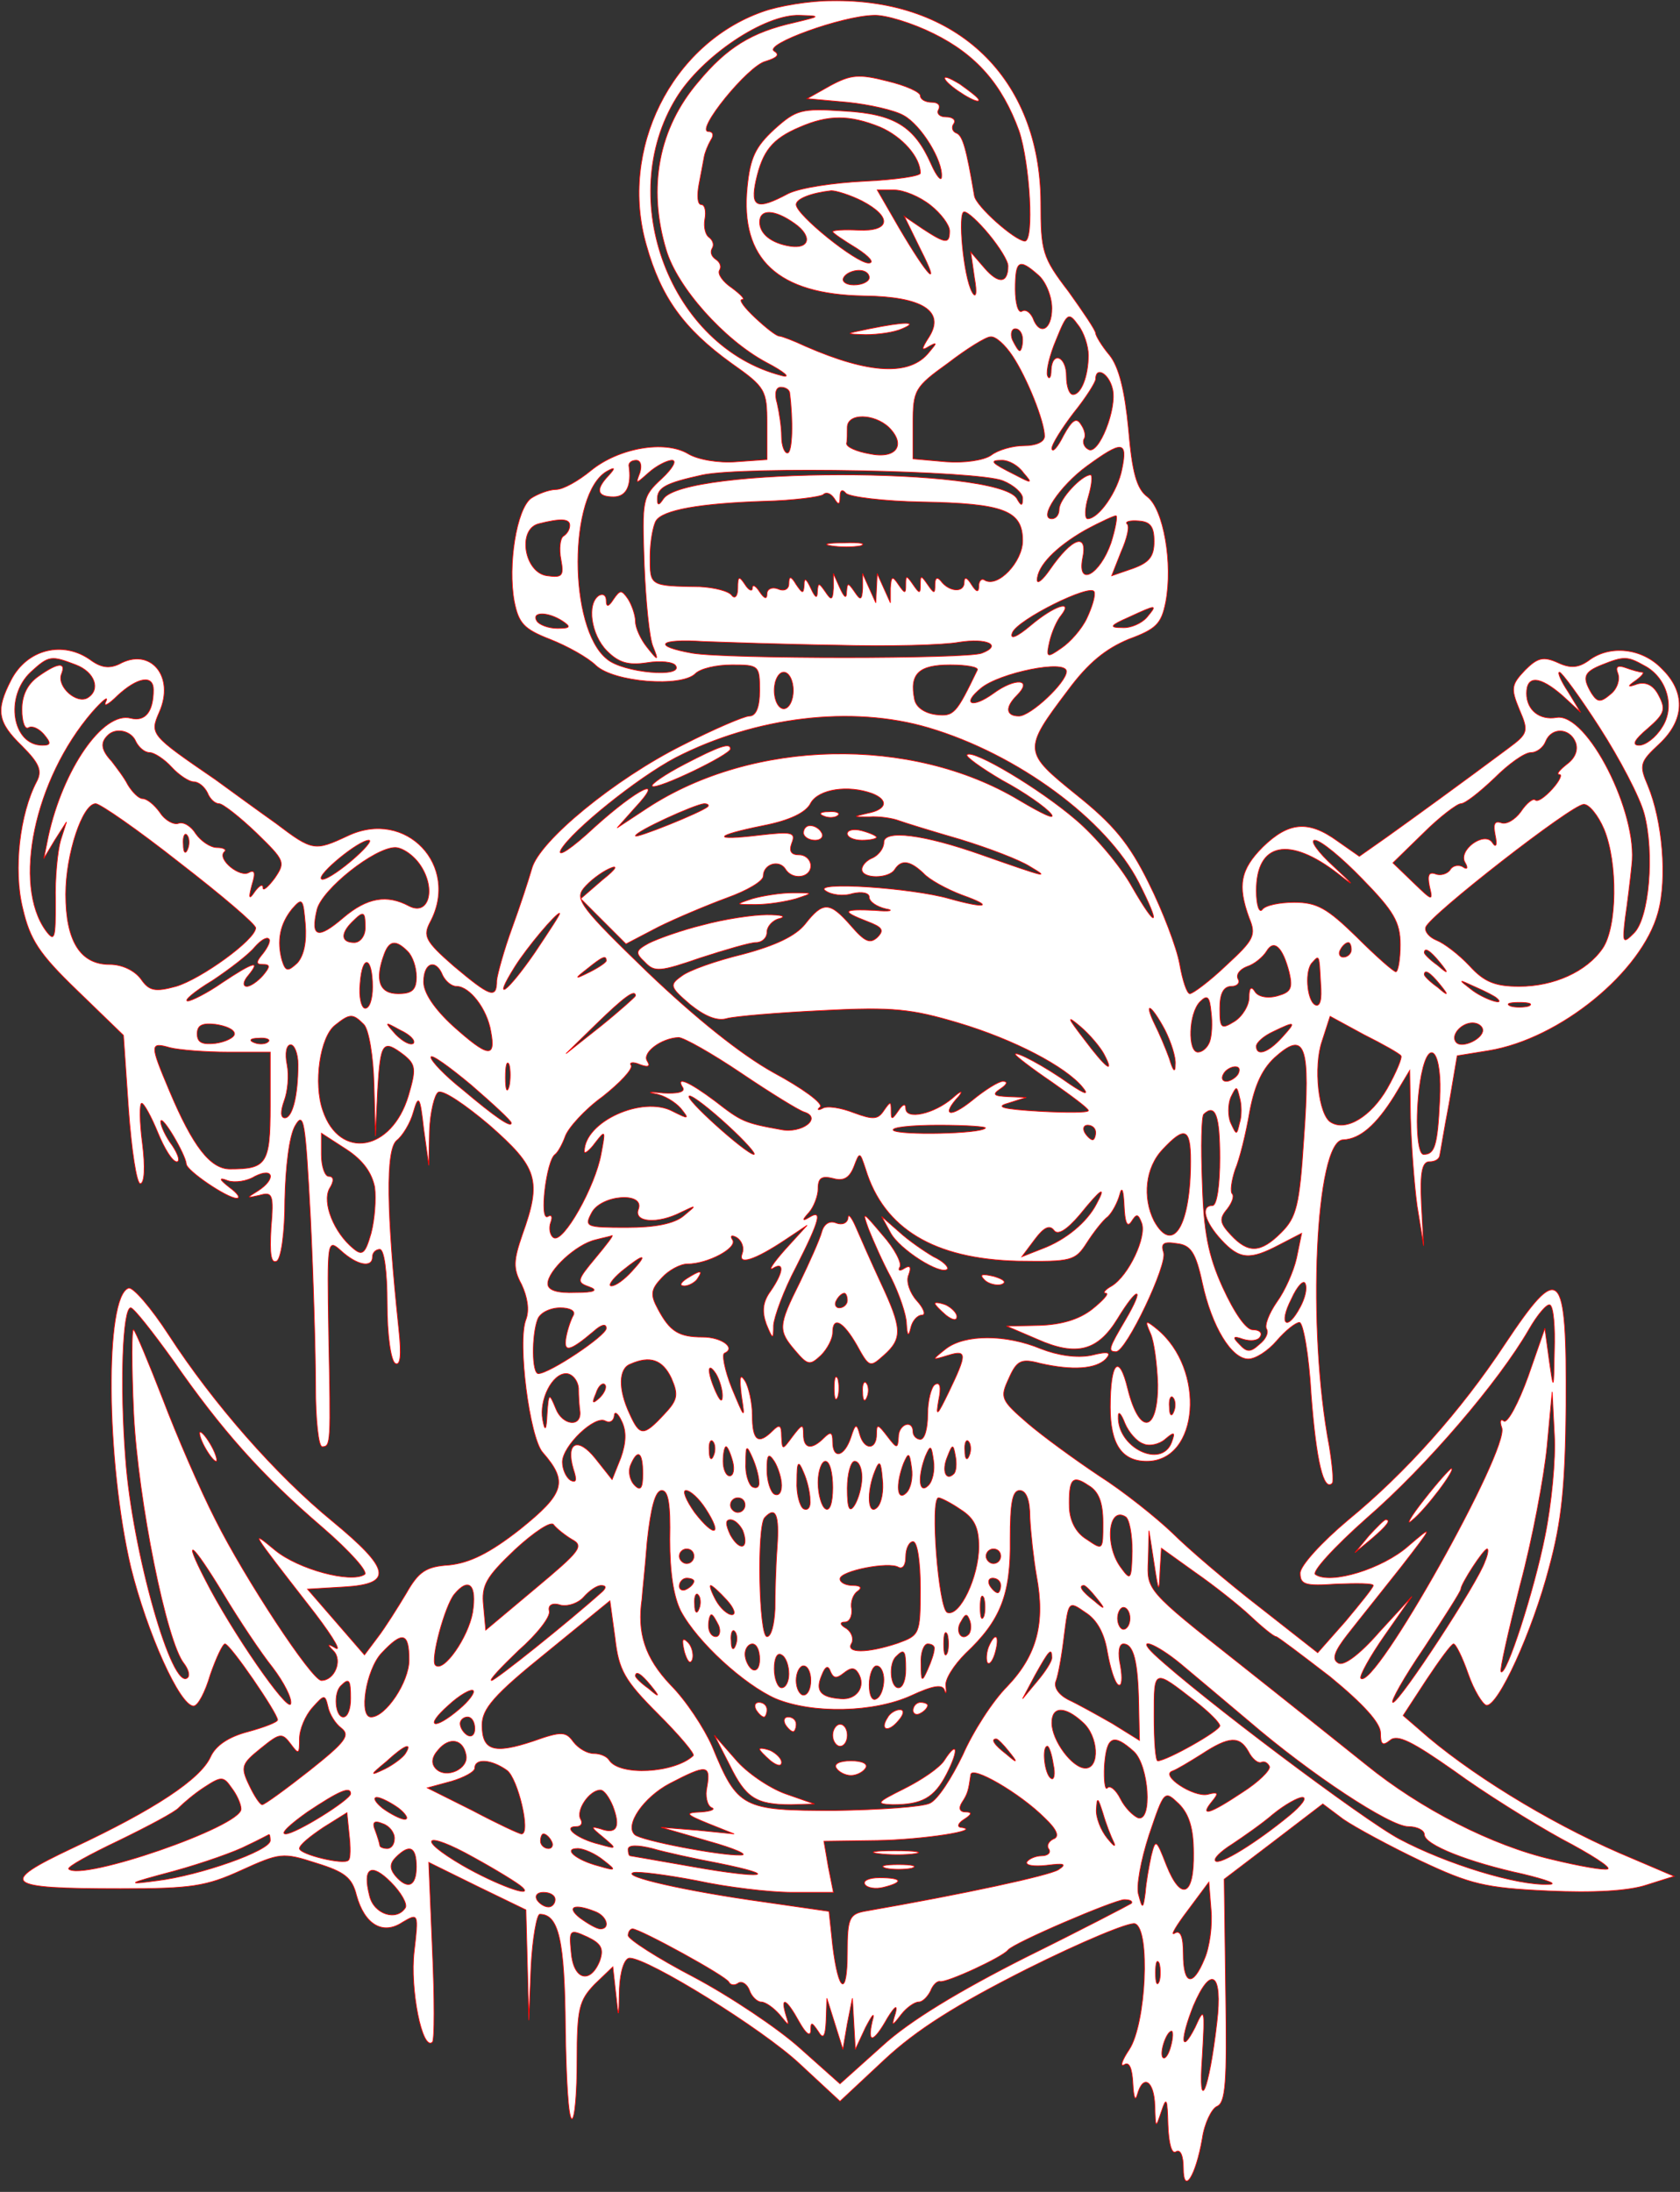 <?xml version="1.0" standalone="no"?>
<!DOCTYPE svg PUBLIC "-//W3C//DTD SVG 20010904//EN"
 "http://www.w3.org/TR/2001/REC-SVG-20010904/DTD/svg10.dtd">
<svg version="1.0" xmlns="http://www.w3.org/2000/svg"
 width="230pt" height="300pt" viewBox="0 0 230 300"
 preserveAspectRatio="xMidYMid meet">

<rect x="0" y="0" width="230" height="300" fill="#333333" stroke="none"/>

<g transform="translate(0,300) scale(0.1,-0.1)"
fill="white" stroke="red">
<path d="M1044 2984 c-125 -44 -197 -189 -159 -320 20 -71 51 -114 116 -161
47 -33 49 -37 49 -83 l0 -49 -42 -3 c-24 -2 -53 3 -66 11 -32 19 -95 8 -133
-23 -17 -14 -38 -26 -48 -26 -9 0 -25 -6 -34 -12 -20 -15 -32 -92 -23 -141 6
-30 13 -38 49 -52 23 -9 52 -25 63 -36 25 -23 117 -30 136 -11 7 7 29 12 50
12 37 0 38 -1 38 -35 0 -23 -5 -35 -14 -35 -7 0 -49 -18 -92 -40 -92 -46 -196
-131 -206 -169 -4 -14 -16 -51 -27 -81 -11 -30 -20 -63 -21 -72 0 -26 -9 -22
-59 20 -39 34 -42 41 -32 60 41 77 -33 156 -113 118 -45 -21 -48 -21 -98 17
-24 17 -61 44 -83 60 -89 61 -90 62 -77 92 22 49 -12 90 -55 66 -13 -6 -24 -5
-38 5 -38 28 -88 16 -110 -27 -21 -41 -19 -57 15 -90 24 -24 28 -34 20 -49
-23 -44 -32 -120 -19 -173 10 -43 22 -62 75 -113 l63 -61 7 -102 c4 -55 11
-101 16 -101 6 0 7 23 3 55 -4 30 -4 55 -1 55 3 0 13 -18 22 -40 9 -22 20 -40
26 -40 5 0 2 10 -6 22 -9 12 -16 27 -16 33 1 11 34 -45 35 -58 0 -9 56 -47 69
-47 6 0 1 7 -10 15 -14 11 -15 14 -2 9 9 -3 26 -1 37 6 26 13 29 -4 4 -20 -16
-10 -16 -10 2 -6 18 5 20 2 16 -45 -2 -36 0 -49 8 -45 6 4 11 39 11 84 1 45 6
87 14 101 12 21 14 7 21 -125 4 -82 7 -186 7 -231 0 -46 4 -83 9 -83 12 0 12
4 9 155 -2 128 -2 130 17 113 22 -20 43 -24 43 -8 0 6 5 10 10 10 6 0 10 -31
10 -74 0 -43 5 -78 11 -82 7 -4 9 10 5 47 -17 161 -18 245 -3 258 8 6 19 24
23 39 7 24 9 22 14 -23 l7 -50 1 47 c1 26 7 50 12 53 6 4 37 -17 70 -45 66
-58 72 -75 45 -150 -12 -35 -13 -46 -1 -68 8 -17 11 -35 6 -48 -12 -30 5 -162
23 -182 35 -40 30 -56 -31 -105 -42 -33 -69 -46 -97 -49 -32 -2 -42 -9 -59
-39 -12 -20 -29 -47 -39 -60 l-18 -24 -39 45 -39 45 50 3 c68 4 64 24 -16 90
-77 63 -163 161 -224 255 -24 37 -49 66 -55 64 -33 -11 -31 -237 3 -382 22
-89 67 -190 86 -190 6 0 16 19 23 43 8 23 17 42 20 42 7 0 72 -95 72 -104 0
-3 -18 -10 -40 -16 -27 -7 -45 -19 -52 -35 -14 -30 -75 -71 -188 -124 -104
-49 -95 -56 65 -56 96 0 117 3 165 25 53 24 57 25 103 10 39 -12 49 -20 55
-44 11 -40 36 -55 63 -37 22 13 22 12 16 -40 -6 -51 11 -137 25 -124 3 3 3 60
0 126 l-5 120 67 -33 66 -32 2 -76 2 -75 3 73 c2 39 8 72 12 72 26 0 34 -36
35 -155 1 -69 4 -125 9 -125 4 0 7 36 7 80 0 71 3 82 24 104 l25 24 4 -36 c4
-37 4 -37 5 6 1 24 7 42 14 42 25 0 182 -97 233 -145 l55 -51 61 57 c44 41 98
75 195 124 74 37 141 65 148 62 21 -8 15 -137 -8 -172 -10 -15 -13 -24 -7 -21
7 5 11 -5 12 -26 1 -18 3 -25 6 -15 8 29 23 19 24 -15 1 -31 1 -32 9 -8 7 21
8 18 9 -18 1 -26 5 -41 11 -37 6 4 10 -6 10 -22 0 -38 17 -12 26 40 3 21 13
41 20 44 12 5 14 32 12 158 l-2 153 67 51 68 52 28 -21 c16 -11 64 -37 106
-57 68 -32 88 -37 174 -41 63 -3 111 0 135 8 l38 12 -75 32 c-99 43 -209 111
-274 169 l-22 19 32 49 c18 27 34 49 37 49 3 0 12 -18 20 -41 8 -23 20 -42 25
-43 16 -2 63 101 86 189 17 63 22 110 23 222 1 189 -8 197 -84 83 -60 -91
-136 -176 -214 -240 -37 -31 -66 -63 -66 -73 0 -16 7 -18 50 -15 28 1 50 1 50
-2 0 -3 -18 -25 -38 -49 l-38 -43 -79 62 c-44 34 -98 80 -120 102 -22 21 -67
57 -100 78 -33 22 -77 54 -98 72 -37 32 -38 35 -26 61 11 25 17 28 43 21 44
-10 76 -8 90 6 8 9 4 11 -20 5 -20 -4 -46 0 -69 9 -48 20 -104 20 -130 0 -20
-16 -20 -16 3 -9 26 8 26 2 1 -50 -16 -33 -18 -35 -14 -12 4 19 2 26 -5 22 -5
-3 -10 -22 -10 -41 0 -19 -4 -34 -10 -34 -5 0 -10 5 -10 10 0 18 -20 11 -20
-7 -1 -16 -2 -16 -15 1 -13 17 -15 18 -15 3 0 -22 -17 -22 -23 0 -4 15 -6 15
-12 -4 -9 -27 -25 -31 -25 -6 0 13 -3 14 -12 5 -17 -17 -28 -15 -28 5 0 15 -2
14 -15 -3 -14 -19 -14 -19 -15 0 0 16 -3 17 -12 8 -20 -20 -28 -14 -28 21 0
17 -5 39 -10 47 -7 11 -8 5 -5 -20 5 -33 5 -33 -13 10 -10 25 -14 47 -10 48
16 7 -4 22 -30 22 -33 0 -45 8 -61 38 -11 20 -10 27 5 43 9 10 25 19 35 19 28
0 69 22 62 33 -4 6 -1 7 6 3 7 -5 10 -14 7 -22 -6 -16 17 -9 59 19 l30 20 -30
-33 c-16 -18 -24 -30 -17 -26 16 10 15 -5 -3 -31 -11 -15 -12 -28 -6 -45 9
-22 10 -22 10 -2 1 12 14 48 31 80 33 65 36 79 18 68 -10 -6 -10 -4 0 7 6 7
12 22 12 32 0 15 5 18 21 14 14 -4 22 1 28 16 8 21 8 21 16 -3 25 -82 94 -123
208 -126 74 -1 79 0 95 25 9 14 22 31 29 36 6 6 13 19 16 30 3 12 5 6 6 -15 1
-23 4 -31 10 -22 7 11 9 11 14 -2 7 -19 -18 -72 -41 -86 -9 -5 -13 -10 -8 -10
5 0 -4 -10 -19 -22 -18 -14 -42 -21 -72 -22 l-45 -1 42 -18 c54 -24 83 -16
110 28 28 46 38 45 11 -1 -23 -39 -25 -44 -13 -44 14 0 71 120 65 136 -4 12 0
15 18 12 19 -2 26 -12 35 -54 13 -60 40 -104 63 -104 10 0 27 11 39 25 12 14
26 25 31 25 5 0 13 -44 16 -99 7 -91 17 -133 29 -121 2 3 0 25 -4 50 -31 162
-19 420 19 420 23 1 45 20 70 60 l21 35 1 -65 c1 -36 5 -90 9 -120 l9 -55 -3
58 c-2 42 1 57 11 57 7 0 13 3 14 8 1 4 6 36 13 72 l11 65 43 7 c98 16 210
108 232 189 13 47 6 126 -14 174 -12 28 -11 32 16 57 35 33 36 71 3 103 -27
28 -71 33 -100 11 -14 -10 -25 -11 -42 -3 -20 9 -28 7 -45 -10 -19 -20 -20
-25 -8 -54 13 -30 12 -33 -15 -53 -63 -47 -132 -97 -167 -122 l-37 -26 -30 21
c-40 29 -67 26 -102 -8 -31 -31 -35 -53 -19 -97 10 -24 7 -30 -31 -65 -23 -22
-46 -39 -50 -39 -4 0 -10 18 -14 41 -4 22 -23 72 -42 110 -27 55 -49 81 -99
121 -73 59 -74 61 -12 143 28 38 52 57 83 70 38 14 45 21 51 51 10 53 -3 127
-25 144 -15 11 -21 34 -26 93 -5 52 -13 85 -26 101 -11 13 -19 27 -19 30 0 4
-17 29 -37 57 -36 47 -38 55 -38 122 -1 170 -114 279 -287 276 -29 0 -72 -7
-94 -15z m43 -15 c-58 -13 -92 -34 -131 -81 -54 -63 -70 -144 -44 -230 15 -51
79 -123 137 -154 25 -13 35 -22 21 -18 -152 39 -229 242 -144 380 35 57 121
115 169 113 29 -1 29 -1 -8 -10z m191 -15 c59 -29 94 -70 117 -133 15 -45 21
-151 8 -151 -14 1 -67 48 -69 62 -11 65 -16 83 -25 86 -5 2 -7 8 -3 13 3 5 -2
9 -11 9 -9 0 -13 5 -10 10 3 6 -1 10 -9 10 -9 0 -16 4 -16 9 0 5 -20 14 -45
20 -39 10 -50 9 -78 -6 l-32 -18 55 -5 c30 -3 65 -11 77 -18 24 -13 54 -62 52
-84 0 -7 -7 1 -14 17 -23 52 -50 69 -119 73 -59 4 -66 2 -96 -25 -26 -24 -33
-39 -37 -79 -10 -99 42 -147 160 -149 80 -1 111 -21 89 -56 -11 -17 -11 -20 0
-13 11 6 11 5 0 -8 -26 -33 -82 -30 -169 8 -17 8 -33 14 -36 14 -4 0 -18 11
-33 25 -15 14 -23 25 -18 25 5 0 -2 7 -14 16 -12 8 -20 19 -17 24 3 5 1 11 -5
15 -6 4 -8 10 -5 15 3 5 1 11 -4 15 -5 3 -8 14 -6 25 2 11 0 20 -5 20 -5 0 -6
12 -3 28 3 15 6 32 7 37 1 6 5 16 9 23 5 7 3 12 -3 12 -19 0 54 90 78 96 16 5
20 9 12 14 -15 9 92 48 136 49 16 1 54 -11 82 -25z m-73 -128 c30 -13 55 -41
55 -63 0 -4 -34 -9 -76 -11 -42 -2 -89 -9 -105 -17 -43 -23 -52 -19 -44 18 9
40 22 57 60 73 39 17 68 17 110 0z m-25 -101 c42 -22 39 -42 -5 -40 -19 1 -35
0 -35 -2 0 -2 15 -12 33 -23 17 -11 25 -20 16 -20 -17 0 -99 66 -99 80 0 8 21
16 48 19 7 0 26 -6 42 -14z m94 -6 c14 -11 26 -27 26 -35 0 -18 -5 -18 -37 3
l-25 17 22 -45 c29 -57 11 -39 -29 29 l-30 52 23 0 c13 0 35 -9 50 -21z m-186
-25 c24 -17 21 -35 -6 -31 -26 4 -42 17 -42 33 0 18 20 18 48 -2z m266 -15
c14 -17 26 -36 26 -43 0 -24 -13 -25 -32 -3 l-19 22 5 -35 c4 -22 2 -29 -3
-20 -12 21 -20 110 -11 110 5 0 20 -14 34 -31z m68 -56 c10 -9 18 -29 18 -45
0 -30 -17 -38 -26 -13 -4 8 -10 12 -15 9 -5 -3 -9 11 -9 30 0 40 5 43 32 19z
m-232 -3 c0 -5 -9 -10 -21 -10 -11 0 -17 5 -14 10 3 6 13 10 21 10 8 0 14 -4
14 -10z m300 -106 c0 -29 -10 -54 -21 -54 -5 0 -9 11 -9 25 0 28 -20 35 -21 8
0 -10 -3 -13 -5 -7 -2 6 3 28 12 49 15 37 17 38 30 20 8 -10 14 -29 14 -41z
m-90 21 c0 -8 -2 -15 -4 -15 -2 0 -6 7 -10 15 -3 8 -1 15 4 15 6 0 10 -7 10
-15z m-14 -22 c20 -30 44 -90 44 -110 0 -8 -12 -13 -28 -13 -16 0 -36 -6 -45
-13 -10 -7 -37 -11 -62 -9 l-45 4 0 48 c0 46 2 50 48 83 26 20 52 36 58 36 7
1 20 -11 30 -26z m137 -45 c7 -26 -19 -92 -33 -83 -6 3 -8 10 -6 14 3 4 1 13
-4 20 -6 10 -12 7 -24 -15 -8 -16 -15 -24 -16 -18 0 6 14 28 30 49 17 21 30
42 30 46 0 18 18 8 23 -13z m-442 -5 c5 -38 4 -83 -3 -83 -4 0 -8 10 -8 23 0
12 -3 32 -6 45 -4 13 -2 22 5 22 6 0 11 -3 12 -7z m136 -48 c24 -24 10 -44
-27 -36 -17 3 -31 9 -31 14 1 4 1 14 1 22 0 20 37 19 57 0z m319 -57 c-6 -31
-32 -68 -47 -68 -4 0 -4 14 1 30 5 17 6 30 3 30 -12 0 -43 -33 -43 -47 0 -7
-4 -13 -10 -13 -19 0 11 45 48 72 48 35 56 35 48 -4z m-660 -5 c-6 -16 -6 -16
12 0 10 9 25 17 32 17 7 0 1 -11 -14 -25 -27 -25 -27 -28 -24 -118 2 -50 7
-101 12 -112 8 -20 7 -20 -8 -1 -9 11 -16 27 -16 35 0 9 -5 23 -10 31 -9 13
-11 13 -20 0 -7 -11 -10 -11 -10 -2 0 7 -4 10 -10 7 -17 -11 -11 -54 11 -76
16 -16 29 -20 55 -16 18 3 36 1 39 -4 11 -17 -72 -10 -94 9 -53 42 -53 227 0
257 11 6 12 5 2 -6 -18 -19 -16 -29 7 -29 18 0 25 16 21 43 0 4 4 7 10 7 6 0
8 -7 5 -17z m525 0 c13 -15 12 -15 -11 -3 -34 17 -36 20 -18 20 9 0 22 -7 29
-17z m-28 -11 c15 -6 27 -17 27 -24 0 -11 -2 -11 -8 0 -28 43 -456 43 -484 -1
-6 -9 -8 -9 -8 0 0 16 12 22 62 33 59 12 376 6 411 -8z m-223 -22 c0 9 3 11 8
5 4 -5 51 -11 104 -12 113 -2 138 -12 138 -53 0 -29 -34 -65 -52 -54 -4 3 -8
-1 -8 -8 0 -9 -3 -9 -10 2 -6 10 -10 11 -10 3 0 -15 -21 -13 -32 2 -5 6 -8 4
-8 -5 0 -13 -1 -13 -10 0 -9 13 -10 13 -10 0 0 -13 -1 -13 -10 0 -9 13 -10 13
-10 0 0 -13 -1 -13 -10 0 -8 12 -10 12 -11 -5 l0 -20 -9 20 -9 20 -1 -20 -1
-20 -9 20 -9 20 0 -20 c-1 -17 -3 -17 -11 -5 -9 13 -10 13 -11 0 0 -10 -3 -8
-9 5 l-9 20 0 -20 c-1 -17 -3 -17 -11 -5 -9 13 -10 13 -11 0 0 -10 -3 -8 -9 5
-6 13 -9 15 -9 5 -1 -13 -2 -13 -11 0 -7 12 -10 12 -10 1 0 -7 -6 -11 -15 -7
-8 3 -15 0 -15 -7 0 -8 -4 -6 -10 3 -5 8 -10 11 -10 5 0 -5 -5 -3 -10 5 -8 12
-10 12 -10 -5 0 -11 -4 -15 -8 -10 -4 6 -24 11 -44 12 -69 1 -68 1 -68 41 0
20 4 42 8 49 9 15 60 24 149 27 40 1 76 6 80 9 4 4 10 2 15 -5 6 -10 8 -9 8 2z
m371 -63 c-15 -43 -46 -61 -39 -22 8 37 -14 30 -45 -15 -9 -13 -17 -20 -17
-14 0 19 25 45 65 68 22 12 42 21 43 20 2 -1 -1 -18 -7 -37z m-741 24 c0 -6
-4 -12 -9 -15 -4 -3 -6 -17 -3 -32 4 -22 2 -25 -19 -22 -31 4 -41 63 -12 71
31 8 43 7 43 -2z m800 -22 c0 -21 -7 -29 -29 -37 l-29 -10 13 33 c8 18 12 35
8 38 -3 3 4 5 16 4 16 -1 21 -8 21 -28z m-92 -105 c-7 -15 -23 -33 -35 -41
-20 -14 -21 -13 -16 9 3 13 10 29 16 36 17 22 -10 13 -42 -14 -19 -16 -29 -20
-25 -10 7 18 108 68 112 56 2 -5 -3 -21 -10 -36z m82 1 c-7 -8 -22 -15 -34
-14 -18 0 -16 3 9 14 39 18 40 18 25 0z m-800 -5 c12 -8 11 -10 -7 -10 -12 0
-25 5 -28 10 -8 13 15 13 35 0z m375 -33 c72 -2 147 0 168 4 38 6 60 -4 31
-15 -21 -8 -348 -8 -396 0 -56 10 -46 20 15 16 28 -1 111 -4 182 -5z m-1041
-27 c26 -10 34 -34 16 -45 -15 -9 -42 15 -36 32 7 17 -4 17 -32 -3 -14 -10
-22 -25 -22 -45 0 -17 4 -28 9 -25 5 3 14 -1 21 -9 10 -12 10 -15 -2 -15 -41
0 -52 66 -16 100 25 23 28 23 62 10z m2147 -1 c31 -16 43 -57 24 -85 -8 -13
-22 -24 -31 -24 -10 0 -7 7 12 23 23 20 25 26 15 45 -7 14 -17 19 -29 16 -14
-5 -15 -4 -2 5 8 6 12 11 8 11 -3 0 -14 3 -22 6 -11 4 -15 2 -11 -8 3 -8 -1
-21 -10 -28 -14 -12 -18 -11 -26 1 -13 22 -11 29 14 39 30 12 35 12 58 -1z
m-913 -6 c-29 -60 -32 -64 -57 -61 -15 2 -27 10 -29 21 -7 35 6 47 49 47 22 0
39 -3 37 -7z m122 -2 c0 -15 -49 -61 -65 -61 -18 0 -19 12 -3 28 23 23 -2 25
-32 3 -29 -21 -44 -15 -17 7 25 21 117 40 117 23z m-374 -26 c0 -14 -6 -25
-13 -25 -7 0 -13 11 -13 25 0 14 6 25 13 25 7 0 13 -11 13 -25z m1104 -51 c27
-42 55 -95 61 -118 14 -53 7 -142 -14 -163 -15 -15 -16 -14 -12 20 3 20 7 53
9 73 9 71 -61 209 -103 202 -23 -4 -41 10 -41 33 0 25 18 24 49 -3 l25 -23
-17 28 c-10 15 -15 27 -12 27 3 0 28 -34 55 -76z m-1980 52 c0 -30 -11 -44
-31 -39 -38 10 -93 -70 -113 -162 l-6 -30 15 25 16 25 -8 -25 c-4 -14 -8 -51
-7 -84 0 -50 -1 -56 -13 -40 -46 63 -16 207 63 299 15 17 23 23 19 15 -4 -8 3
-5 16 8 27 25 49 29 49 8z m1061 -52 c122 -36 244 -126 288 -212 31 -61 25
-65 -9 -6 -16 29 -51 70 -77 92 -50 43 -141 97 -149 89 -3 -2 19 -18 48 -35
30 -16 60 -37 67 -46 7 -9 -12 0 -44 19 -147 88 -364 84 -509 -11 l-41 -27 24
27 c43 46 5 28 -55 -26 -31 -29 -52 -43 -46 -31 15 26 104 98 157 126 109 56
241 72 346 41z m-1085 -19 c4 -8 12 -15 19 -15 6 0 20 -9 30 -20 10 -11 24
-20 30 -20 7 0 15 -7 19 -15 3 -8 10 -15 16 -15 5 0 28 -18 51 -40 39 -38 40
-40 25 -62 -9 -12 -16 -18 -16 -13 0 6 -5 3 -11 -5 -8 -12 -9 -10 -4 9 5 16 4
21 -4 17 -12 -8 -44 18 -34 28 4 3 -1 6 -10 6 -9 0 -22 9 -29 19 -6 10 -17 17
-24 14 -6 -2 -18 4 -25 15 -8 11 -18 19 -24 19 -5 0 -14 9 -20 19 -5 10 -16
24 -22 32 -14 15 -16 25 -6 35 11 12 33 7 39 -8z m1971 -1 c4 -11 -1 -22 -12
-30 -10 -8 -15 -14 -10 -14 4 0 0 -9 -10 -20 -10 -11 -20 -18 -23 -15 -3 3
-12 -4 -20 -16 -8 -11 -20 -18 -27 -15 -9 3 -11 -2 -8 -17 3 -14 1 -18 -4 -10
-11 16 -48 -11 -37 -28 4 -7 3 -10 -4 -5 -6 3 -14 1 -17 -5 -4 -5 -13 -8 -20
-5 -9 3 -11 -2 -8 -17 5 -21 4 -20 -22 5 l-28 27 41 40 c23 23 47 41 52 41 6
0 26 16 46 35 19 19 41 35 50 35 8 0 17 7 20 15 8 20 33 19 41 -1z m-963 -70
c23 -9 20 -22 -6 -27 -21 -5 -21 -5 2 -5 14 1 32 -2 40 -5 8 -3 47 -15 85 -26
39 -12 81 -28 95 -37 27 -16 25 -16 -66 16 -79 28 -134 35 -134 17 0 -8 -7
-17 -15 -21 -8 -3 -15 -10 -15 -16 0 -13 37 -13 45 0 9 14 21 12 39 -5 8 -9
32 -22 53 -30 45 -16 33 -19 -17 -5 -52 15 -189 24 -170 11 8 -6 25 -8 37 -4
13 3 23 1 23 -5 0 -6 10 -13 23 -16 12 -2 5 -4 -15 -2 -45 2 -47 -1 -11 -15
21 -8 24 -12 14 -22 -10 -9 -17 -6 -36 16 -29 33 -38 34 -63 2 -13 -16 -40
-29 -85 -41 -37 -9 -74 -22 -84 -30 -17 -12 -16 -15 12 -39 20 -16 37 -23 50
-19 11 3 70 8 132 11 96 5 121 2 185 -17 77 -23 147 -60 170 -88 9 -11 4 -10
-17 4 -35 25 -75 46 -75 41 0 -2 22 -19 50 -38 27 -19 50 -36 50 -39 0 -3 -30
-3 -67 -1 -50 3 -61 6 -43 11 l25 8 -25 1 c-20 1 -22 3 -10 11 9 6 10 10 3 10
-6 0 -25 -12 -42 -26 -31 -25 -43 -21 -18 6 6 8 2 7 -9 -3 -26 -22 -64 -30
-64 -14 0 7 -4 6 -10 -3 -9 -13 -10 -13 -10 0 0 13 -1 13 -10 0 -8 -12 -14
-13 -41 -3 -18 7 -37 10 -43 6 -6 -3 -8 -2 -3 2 4 5 -25 26 -64 47 -45 25
-107 75 -172 137 -91 88 -100 100 -88 115 8 10 24 22 35 27 13 6 10 0 -9 -15
l-30 -26 31 -31 31 -31 44 23 c24 12 67 30 94 40 28 10 50 23 50 30 0 16 21
23 30 10 9 -16 35 -13 35 4 0 8 -7 15 -16 15 -11 0 -14 5 -10 16 6 15 0 16
-44 11 -66 -8 -64 -1 5 13 36 7 59 18 65 31 11 19 51 25 84 13z m-948 -95 c57
-44 104 -84 104 -89 0 -16 -75 -70 -109 -80 -29 -8 -37 -6 -48 10 -9 12 -26
20 -43 20 -40 0 -60 32 -60 96 0 55 23 124 41 124 6 0 58 -36 115 -81z m723
77 c-9 -8 -99 -44 -99 -40 0 6 81 43 94 44 5 0 7 -2 5 -4z m1227 -31 c19 -46
18 -134 -2 -163 -22 -32 -67 -52 -114 -52 -33 0 -48 6 -68 28 -15 16 -35 31
-45 35 -10 4 -17 12 -15 18 5 16 200 168 216 168 7 1 20 -15 28 -34z m-1939
-27 c-3 -8 -6 -5 -6 6 -1 11 2 17 5 13 3 -3 4 -12 1 -19z m223 -17 c-19 -16
-37 -27 -40 -24 -6 6 51 53 65 53 5 0 -6 -13 -25 -29z m1385 -24 c43 -44 52
-59 52 -90 0 -20 -3 -37 -6 -37 -3 0 -27 21 -54 48 -40 39 -54 47 -85 47 -20
0 -40 -4 -44 -10 -4 -5 -8 6 -8 26 0 66 45 75 112 23 24 -19 23 -17 -6 10 -22
20 -33 36 -26 36 8 0 37 -24 65 -53z m-1289 18 c21 -32 11 -69 -16 -55 -30 16
-57 12 -90 -16 -35 -30 -45 -27 -36 11 7 28 79 85 107 85 10 0 26 -11 35 -25z
m-169 -133 c-13 -12 -16 -12 -21 4 -7 26 -3 49 14 70 14 16 15 14 18 -21 2
-24 -2 -43 -11 -53z m93 48 c0 -11 -7 -20 -15 -20 -18 0 -19 12 -3 28 16 16
18 15 18 -8z m232 -34 c-38 -55 -59 -70 -27 -19 17 27 56 73 61 73 2 0 -14
-24 -34 -54z m-372 -1 c-10 -12 -10 -15 0 -15 10 0 10 -3 0 -15 -7 -8 -17 -15
-22 -15 -6 0 -5 7 2 15 18 22 6 18 -36 -10 -20 -14 -42 -25 -47 -25 -6 0 9 13
34 28 24 16 50 36 58 46 8 9 16 14 19 11 3 -2 -1 -11 -8 -20z m198 3 c7 -7 12
-22 12 -35 0 -18 -6 -23 -25 -23 -26 0 -32 19 -19 54 7 19 16 20 32 4z m1207
-29 c5 -22 2 -27 -16 -32 -14 -4 -27 -1 -31 6 -5 8 -8 5 -8 -8 0 -11 -9 -26
-20 -33 -18 -11 -20 -10 -20 18 0 20 5 30 16 30 8 0 12 5 9 10 -3 6 2 13 12
17 10 3 22 13 27 21 10 17 22 6 31 -29z m85 31 c0 -5 -5 -10 -11 -10 -5 0 -7
5 -4 10 3 6 8 10 11 10 2 0 4 -4 4 -10z m121 -17 c13 -16 12 -17 -3 -4 -10 7
-18 15 -18 17 0 8 8 3 21 -13z m-1461 -34 c0 -16 -4 -29 -10 -29 -5 0 -9 15
-7 34 3 41 17 37 17 -5z m320 36 c0 -2 -10 -9 -22 -15 -22 -11 -22 -10 -4 4
21 17 26 19 26 11z m978 -31 c2 -23 -1 -33 -8 -29 -11 7 -14 48 -3 58 9 10 9
11 11 -29z m-1202 11 c4 -8 12 -15 19 -15 18 0 42 -31 47 -62 7 -37 -4 -35
-52 8 -25 23 -40 45 -40 60 0 27 17 32 26 9z m1365 -12 c13 -16 12 -17 -3 -4
-10 7 -18 15 -18 17 0 8 8 3 21 -13z m78 -19 c14 -12 -19 -1 -35 12 -18 14
-18 14 6 3 14 -6 27 -13 29 -15z m-1179 3 c0 -1 -21 -20 -47 -41 l-48 -38 42
41 c37 36 53 48 53 38z m786 -63 c-3 -8 -10 -14 -16 -14 -14 0 -13 53 3 69 10
10 13 7 15 -14 2 -15 1 -33 -2 -41z m437 49 c-7 -2 -19 -2 -25 0 -7 3 -2 5 12
5 14 0 19 -2 13 -5z m-498 -33 c8 -16 15 -37 14 -47 0 -12 -3 -9 -8 8 -5 14
-14 35 -20 47 -6 12 -9 22 -7 22 3 0 12 -13 21 -30z m-1097 8 c7 -7 13 -44 14
-82 l2 -71 3 63 c4 66 7 70 36 48 16 -13 17 -19 6 -56 -23 -76 -94 -88 -117
-20 -13 37 -4 101 17 117 20 16 24 16 39 1z m1013 -40 c16 -30 3 -20 -27 20
-23 30 -24 33 -5 17 13 -11 27 -28 32 -37z m407 -3 c2 -2 -6 -22 -19 -45 -22
-38 -56 -59 -77 -46 -17 10 -24 76 -12 111 l11 34 46 -25 c26 -13 49 -26 51
-29z m-1597 30 c0 -5 -12 -11 -26 -13 -18 -2 -25 1 -25 13 0 12 7 15 25 13 14
-2 26 -7 26 -13z m245 -13 c-4 -3 -14 2 -24 12 -16 18 -16 18 6 6 13 -6 21
-14 18 -18z m1189 8 c-19 -21 -35 -26 -35 -12 0 5 10 14 23 20 31 15 32 14 12
-8z m275 10 c0 -12 -28 -25 -36 -17 -9 9 6 27 22 27 8 0 14 -5 14 -10z m-1663
-16 c-3 -3 -12 -4 -19 -1 -8 3 -5 6 6 6 11 1 17 -2 13 -5z m648 -43 c40 -27
79 -51 86 -53 25 -8 -3 -30 -32 -24 -50 9 -54 11 -90 39 -36 27 -55 35 -44 18
3 -6 -9 -8 -27 -7 -18 2 -23 1 -11 -1 12 -2 27 -11 35 -20 12 -15 11 -15 -11
-4 -41 22 -121 -14 -121 -55 0 -4 7 1 15 12 14 18 14 17 8 -15 -8 -45 -52
-123 -65 -115 -5 3 -7 13 -4 21 3 8 1 11 -4 8 -12 -7 -2 77 10 85 4 3 10 14
14 25 4 11 26 36 51 54 24 19 42 38 39 43 -3 4 3 5 12 1 11 -4 15 -3 10 5 -7
11 19 31 43 32 7 0 46 -22 86 -49z m770 -89 c-6 -92 -10 -108 -31 -129 -28
-28 -45 -29 -69 -3 -15 16 -16 22 -5 35 7 9 10 18 7 21 -3 3 -1 18 4 33 6 14
15 50 20 80 7 37 18 60 37 76 39 34 46 13 37 -113z m-1472 118 l57 0 0 -74 c0
-79 -5 -86 -55 -86 -27 0 -51 31 -83 107 -27 64 -27 67 1 59 12 -3 48 -6 80
-6z m95 -17 c0 -44 -8 -73 -18 -73 -6 0 -6 9 -1 23 5 13 7 35 4 50 -3 15 -1
27 5 27 5 0 10 -12 10 -27z m292 -80 c0 -7 -22 8 -67 46 -24 19 -43 39 -43 44
0 5 25 -13 55 -38 30 -26 55 -49 55 -52z m1271 31 c-3 -63 -7 -74 -22 -74 -10
0 -12 62 -3 109 11 55 29 30 25 -35z m-1274 19 c-3 -10 -5 -4 -5 12 0 17 2 24
5 18 2 -7 2 -21 0 -30z m998 17 c-3 -5 -11 -10 -16 -10 -6 0 -7 5 -4 10 3 6
11 10 16 10 6 0 7 -4 4 -10z m2 -67 c-4 -17 -4 -17 -12 0 -4 9 -4 25 0 35 8
16 8 16 12 0 3 -10 3 -26 0 -35z m-701 -3 c24 -22 40 -40 36 -40 -11 1 -98 79
-88 80 5 0 28 -18 52 -40z m674 -45 c0 -37 -4 -65 -10 -65 -17 0 -11 -22 12
-47 25 -27 39 -28 79 -7 l31 16 -7 -34 c-4 -18 -16 -45 -27 -60 -11 -16 -17
-32 -14 -37 3 -5 -1 -14 -10 -21 -12 -11 -17 -11 -27 0 -10 10 -9 12 5 7 10
-3 20 -2 23 3 4 6 -1 10 -10 10 -9 0 -25 23 -41 58 -20 44 -26 76 -28 144 -2
49 -1 90 2 93 16 15 22 -2 22 -60z m-321 41 c-7 -8 -118 -10 -126 -3 -3 4 24
7 62 7 38 0 66 -2 64 -4z m151 -6 c0 -5 -2 -10 -4 -10 -3 0 -8 5 -11 10 -3 6
-1 10 4 10 6 0 11 -4 11 -10z m-987 -75 c2 -16 0 -44 -5 -63 -8 -28 -12 -31
-24 -21 -27 22 -43 63 -33 82 7 11 6 17 -1 17 -5 0 -10 13 -10 30 l0 29 34
-22 c23 -15 35 -32 39 -52z m1117 36 c0 -88 -24 -129 -50 -82 -16 32 -12 73
12 98 30 32 38 29 38 -16z m-129 -59 c-13 -25 -42 -49 -74 -61 l-28 -11 18 24
c12 16 20 20 26 12 5 -7 17 0 35 21 30 37 37 41 23 15z m-627 -7 c-7 -18 26
-21 59 -4 21 10 21 10 3 -5 -13 -11 -40 -16 -78 -16 -56 0 -58 1 -48 20 13 25
73 29 64 5z m-59 -67 c-25 -30 -26 -33 -9 -39 14 -5 8 -8 -18 -8 -25 -1 -38 3
-38 12 0 18 39 54 65 60 11 3 22 5 23 6 2 0 -8 -13 -23 -31z m50 -18 c-10 -11
-22 -20 -28 -20 -5 0 1 9 14 20 31 25 37 25 14 0z m915 -49 c-18 -34 -30 -24
-12 11 8 18 17 27 19 21 3 -7 -1 -21 -7 -32z m348 -59 c-1 -56 -1 -56 -7 -14
l-6 44 -23 -66 c-13 -36 -28 -64 -33 -61 -5 4 -6 -1 -3 -9 11 -29 -175 -361
-193 -343 -2 3 12 29 33 59 l37 53 -45 -49 c-27 -31 -49 -47 -56 -42 -9 5 -5
16 13 39 14 18 47 59 73 92 45 58 45 59 10 29 -35 -31 -106 -53 -127 -39 -6 3
26 38 70 77 82 71 181 187 222 258 12 21 25 36 29 34 5 -3 7 -31 6 -62z
m-1891 -14 c66 -95 121 -157 205 -229 37 -32 63 -61 57 -64 -19 -12 -90 7
-122 33 -36 30 -33 26 44 -73 30 -38 47 -65 39 -61 -12 7 -13 6 -3 -4 12 -13
1 -40 -17 -40 -13 0 -105 140 -145 220 -21 41 -53 115 -72 165 -19 49 -37 92
-40 95 -3 3 -3 -49 0 -115 6 -119 45 -313 69 -342 6 -8 8 -16 5 -19 -21 -21
-76 174 -85 299 -8 102 -4 207 7 207 4 0 30 -33 58 -72z m548 62 c-3 -5 -8
-19 -10 -30 -4 -22 5 -20 38 8 10 9 17 11 17 4 0 -10 -78 -62 -93 -62 -9 0 -9
53 -1 74 3 9 17 16 31 16 13 0 21 -4 18 -10z m134 -86 c10 -23 9 -30 -10 -50
-28 -30 -33 -30 -47 1 -16 34 -15 62 1 68 27 12 44 6 56 -19z m70 -24 c0 -10
-3 -8 -9 5 -12 27 -12 43 0 25 5 -8 9 -22 9 -30z m-197 10 c0 -11 1 -25 2 -32
2 -22 -24 -19 -33 4 -9 22 -10 22 -12 -7 -1 -23 -3 -25 -6 -8 -5 27 13 63 32
63 8 0 16 -9 17 -20z m29 -13 c-10 -9 -11 -8 -5 6 3 10 9 15 12 12 3 -3 0 -11
-7 -18z m1294 -190 c-15 -75 -53 -192 -60 -185 -2 2 10 55 26 118 17 63 33
149 37 190 l7 75 3 -59 c2 -33 -4 -95 -13 -139z m-1265 108 l-12 -30 -23 29
c-24 30 -41 22 -30 -15 5 -15 4 -19 -4 -15 -6 4 -11 15 -11 25 0 22 45 65 59
56 6 -3 11 0 12 7 0 7 5 4 10 -7 7 -14 6 -30 -1 -50z m127 3 c-3 -8 -6 -5 -6
6 -1 11 2 17 5 13 3 -3 4 -12 1 -19z m350 0 c-3 -8 -6 -5 -6 6 -1 11 2 17 5
13 3 -3 4 -12 1 -19z m-324 -8 c3 -11 1 -20 -4 -20 -5 0 -9 9 -9 20 0 11 2 20
4 20 2 0 6 -9 9 -20z m36 -28 c1 -7 -3 -10 -9 -7 -5 3 -10 18 -9 33 0 24 1 25
9 7 5 -11 9 -26 9 -33z m232 -5 c-13 -13 -15 11 -4 40 7 16 8 15 11 -6 2 -13
-1 -28 -7 -34z m35 16 c-11 -11 -17 4 -9 23 7 18 8 18 11 1 2 -10 1 -21 -2
-24z m-426 0 c0 -20 -3 -24 -11 -16 -7 7 -9 19 -6 27 10 24 17 19 17 -11z
m190 -16 c0 -10 -4 -15 -10 -12 -5 3 -10 18 -10 33 0 21 2 24 10 12 5 -8 10
-23 10 -33z m171 -10 c-13 -13 -15 11 -4 40 7 16 8 15 11 -6 2 -13 -1 -28 -7
-34z m-132 -10 c1 -10 -3 -15 -9 -12 -5 3 -10 21 -9 38 0 27 2 29 9 12 5 -11
9 -28 9 -38z m31 17 c0 -21 -4 -33 -10 -29 -5 3 -10 19 -10 36 0 16 5 29 10
29 6 0 10 -16 10 -36z m40 14 c0 -13 -5 -30 -10 -38 -7 -11 -10 -5 -10 23 0
20 5 37 10 37 6 0 10 -10 10 -22z m21 -41 c-13 -13 -15 21 -3 50 6 15 8 13 10
-11 2 -16 -1 -33 -7 -39z m309 -21 c0 -38 0 -38 -22 -23 -15 9 -23 25 -24 43
-1 40 4 46 26 31 14 -8 20 -23 20 -51z m-593 -23 c0 -45 5 -78 15 -98 23 -43
87 -101 130 -120 51 -21 134 -19 185 4 30 14 43 16 46 8 2 -7 3 -4 2 5 -2 9
11 29 27 45 48 45 62 81 61 156 0 50 3 67 13 67 9 0 14 -13 14 -37 1 -21 5
-57 9 -80 12 -64 1 -108 -40 -151 -20 -20 -47 -62 -61 -94 -15 -31 -34 -61
-45 -66 -10 -5 -68 -9 -130 -10 -127 0 -133 3 -168 88 -11 25 -36 63 -57 84
-35 37 -46 71 -39 118 0 4 4 39 7 78 5 46 11 70 20 70 9 0 12 -19 11 -67z m49
42 c24 -37 12 -40 -15 -5 -12 17 -17 30 -12 30 6 0 18 -11 27 -25z m54 5 c0
-5 -4 -10 -10 -10 -5 0 -10 5 -10 10 0 6 5 10 10 10 6 0 10 -4 10 -10z m295
-6 c19 -12 25 -25 25 -51 0 -41 -26 -96 -43 -90 -12 4 -24 157 -12 157 3 0 17
-7 30 -16z m-251 -51 c-2 -27 -3 -65 -3 -85 -1 -21 -5 -38 -11 -38 -11 0 -14
152 -3 163 15 16 20 4 17 -40z m486 -6 c-1 -39 -2 -41 -15 -23 -23 30 -18 85
6 70 5 -3 9 -24 9 -47z m-767 16 c17 -9 11 -16 -50 -67 l-68 -57 -3 33 c-3 28
3 39 43 77 26 24 50 40 53 34 4 -5 15 -14 25 -20z m234 12 c9 -25 -4 -29 -17
-6 -7 15 -7 21 0 21 6 0 13 -7 17 -15z m571 -57 l2 33 46 -33 c26 -18 60 -45
76 -60 17 -16 32 -28 35 -28 2 0 35 -25 74 -55 45 -37 69 -63 69 -77 0 -16 3
-18 13 -10 10 9 31 -2 88 -42 41 -30 107 -71 147 -93 40 -21 68 -39 63 -41 -5
-2 -39 4 -76 13 -82 19 -180 69 -255 130 -30 24 -110 88 -177 141 -123 97
-123 98 -121 138 l1 41 7 -45 c6 -40 7 -41 8 -12z m-328 -22 c0 -63 -1 -64
-31 -75 -42 -14 -72 -14 -63 0 3 6 0 15 -7 20 -9 5 -10 9 -2 9 6 0 10 8 9 18
-2 9 2 20 8 24 7 5 4 8 -6 8 -10 0 -18 4 -18 9 0 11 67 24 80 16 6 -3 10 3 10
14 0 12 5 21 10 21 6 0 10 -28 10 -64z m-954 -8 c21 -35 51 -80 67 -100 16
-21 27 -43 25 -50 -4 -12 -81 99 -117 170 -32 62 -18 51 25 -20z m644 52 c0
-5 -4 -10 -10 -10 -5 0 -10 5 -10 10 0 6 5 10 10 10 6 0 10 -4 10 -10z m420 0
c0 -5 -4 -10 -10 -10 -5 0 -10 5 -10 10 0 6 5 10 10 10 6 0 10 -4 10 -10z
m663 -7 c-9 -28 -117 -193 -126 -193 -4 0 15 34 43 75 27 41 50 77 50 80 0 7
31 55 36 55 2 0 1 -8 -3 -17z m-1083 -27 c0 -3 -4 -8 -10 -11 -5 -3 -10 -1
-10 4 0 6 5 11 10 11 6 0 10 -2 10 -4z m420 -6 c0 -5 -2 -10 -4 -10 -3 0 -8 5
-11 10 -3 6 -1 10 4 10 6 0 11 -4 11 -10z m-723 -37 c-6 -34 -40 -83 -51 -72
-7 7 13 81 26 97 20 24 31 13 25 -25z m178 29 c-48 -43 -147 -122 -152 -122
-4 0 13 18 37 41 25 22 44 46 42 54 -2 8 4 12 16 8 10 -2 24 3 31 11 8 9 18
16 24 16 7 0 7 -3 2 -8z m170 -12 c10 -11 13 -20 7 -20 -6 0 -16 9 -22 20 -6
11 -9 20 -7 20 2 0 12 -9 22 -20z m506 3 c13 -16 12 -17 -3 -4 -17 13 -22 21
-14 21 2 0 10 -8 17 -17z m-544 -15 c-3 -8 -6 -5 -6 6 -1 11 2 17 5 13 3 -3 4
-12 1 -19z m390 -10 c-3 -7 -5 -2 -5 12 0 14 2 19 5 13 2 -7 2 -19 0 -25z
m-446 -134 c29 -29 51 -55 48 -57 -26 -24 -101 -28 -115 -6 -3 5 -12 9 -21 9
-9 0 -21 7 -28 16 -10 14 -16 15 -55 1 -54 -18 -70 -13 -70 22 0 22 16 41 88
99 l87 71 7 -51 c5 -44 13 -58 59 -104z m615 85 c4 -22 10 -42 15 -45 5 -3 6
9 3 26 -4 18 -2 30 4 30 14 0 20 -24 21 -84 l1 -48 -37 23 c-21 12 -48 27 -61
33 -13 7 -20 17 -16 26 3 8 8 36 11 62 6 47 6 47 29 31 16 -10 26 -29 30 -54z
m31 46 c0 -8 -4 -15 -9 -15 -4 0 -8 7 -8 15 0 8 4 15 8 15 5 0 9 -7 9 -15z
m-563 -10 c3 -8 1 -15 -4 -15 -6 0 -10 7 -10 15 0 8 2 15 4 15 2 0 6 -7 10
-15z m342 -12 c-10 -10 -19 5 -10 18 6 11 8 11 12 0 2 -7 1 -15 -2 -18z m-319
-15 c-3 -8 -6 -5 -6 6 -1 11 2 17 5 13 3 -3 4 -12 1 -19z m290 -10 c-3 -7 -5
-2 -5 12 0 14 2 19 5 13 2 -7 2 -19 0 -25z m-737 -10 c0 -30 -32 -78 -52 -78
-17 0 -7 64 14 87 29 31 38 29 38 -9z m480 1 c0 -11 -4 -17 -10 -14 -5 3 -10
13 -10 21 0 8 5 14 10 14 6 0 10 -9 10 -21z m239 14 c0 -5 -4 -17 -9 -28 -8
-18 -9 -17 -9 8 -1 15 4 27 9 27 6 0 10 -3 9 -7z m337 -20 c19 -16 61 -51 94
-79 85 -73 193 -144 218 -144 12 0 22 -5 22 -11 0 -14 61 -38 135 -54 33 -8
49 -14 35 -14 -43 -2 -140 28 -204 62 -49 26 -274 195 -336 253 -26 25 2 15
36 -13z m-536 -14 c0 -10 -4 -19 -10 -19 -5 0 -10 12 -10 26 0 14 4 23 10 19
6 -3 10 -15 10 -26z m160 6 c0 -14 -4 -25 -10 -25 -11 0 -14 33 -3 43 11 11
13 8 13 -18z m200 16 c0 -5 -9 -19 -20 -32 l-20 -24 17 32 c19 34 23 39 23 24z
m-330 -31 c0 -11 -4 -20 -10 -20 -5 0 -10 9 -10 20 0 11 5 20 10 20 6 0 10 -9
10 -20z m45 10 c10 8 15 8 20 0 11 -18 -2 -37 -24 -35 -28 2 -35 11 -26 32 5
13 9 14 12 5 4 -9 8 -10 18 -2z m55 -9 c0 -11 -4 -23 -10 -26 -6 -4 -10 5 -10
19 0 14 5 26 10 26 6 0 10 -9 10 -19z m-319 -8 c13 -16 12 -17 -3 -4 -10 7
-18 15 -18 17 0 8 8 3 21 -13z m746 -22 c18 -14 33 -29 33 -33 0 -7 -73 -48
-85 -48 -3 0 -5 27 -5 61 0 66 -1 65 57 20z m-1157 4 c0 -14 -4 -25 -10 -25
-11 0 -14 33 -3 43 11 11 13 8 13 -18z m149 -14 c-35 -30 -49 -25 -15 5 15 14
31 23 34 20 2 -3 -6 -14 -19 -25z m-162 -26 c13 -10 6 -19 -43 -58 -33 -26
-62 -47 -65 -47 -3 0 -11 12 -18 27 -12 25 -10 29 16 50 26 21 29 22 41 6 11
-15 12 -14 12 7 0 13 8 32 18 43 16 18 17 18 21 1 2 -10 10 -23 18 -29z m1015
8 c22 -19 24 -63 4 -63 -18 0 -46 38 -46 62 0 23 18 23 42 1z m-832 -9 c0 -8
-4 -12 -10 -9 -5 3 -10 10 -10 16 0 5 5 9 10 9 6 0 10 -7 10 -16z m-12 -36 c4
-19 -27 -33 -41 -19 -7 7 -6 16 3 26 15 18 34 15 38 -7z m743 5 c13 -16 12
-17 -3 -4 -17 13 -22 21 -14 21 2 0 10 -8 17 -17z m171 0 c21 -19 26 -97 6
-91 -7 3 -18 14 -24 26 -6 12 -14 19 -18 15 -3 -4 -5 10 -4 30 3 41 12 45 40
20z m157 0 c5 -10 13 -17 18 -15 4 2 9 -1 11 -6 1 -5 -15 -21 -37 -35 -45 -30
-59 -34 -42 -13 10 12 9 14 -6 10 -19 -4 -65 26 -48 32 6 2 24 13 40 23 38 25
52 25 64 4z m-1154 -3 c-3 -5 -16 -15 -28 -21 -21 -10 -21 -9 2 10 25 23 36
27 26 11z m887 -15 c3 -13 1 -22 -3 -19 -9 5 -13 44 -5 44 2 0 6 -11 8 -25z
m-748 -8 c15 -11 33 -87 20 -87 -3 0 -33 14 -67 32 l-62 31 33 9 c17 5 32 13
32 18 0 14 23 12 44 -3z m274 -22 c-3 -13 0 -26 6 -29 6 -2 0 -5 -14 -6 -23
-1 -22 -3 10 -16 l35 -14 -50 5 -50 4 65 -19 c36 -10 56 -19 44 -19 -27 -1
-137 20 -145 28 -14 13 12 51 48 70 50 26 56 26 51 -4z m462 -43 c17 -16 21
-26 12 -29 -6 -3 -10 -9 -6 -14 3 -5 -2 -9 -10 -9 -8 0 -17 -4 -20 -8 -3 -5 9
-7 27 -5 24 3 28 2 16 -6 -13 -8 -128 -33 -266 -57 -20 -4 -23 -10 -23 -56 0
-62 -12 -56 -20 9 l-5 47 -90 13 c-108 15 -194 35 -178 40 6 2 45 -3 87 -11
41 -9 100 -16 131 -16 l56 0 -7 35 -6 35 73 1 c62 1 147 14 114 18 -5 1 -3 6
5 11 11 7 11 10 2 10 -8 0 -10 5 -5 13 8 12 9 17 12 38 1 13 67 -25 101 -59z
m-1100 12 c0 -24 -218 -99 -236 -82 -2 3 29 20 69 39 39 19 77 39 82 45 6 6
21 19 35 28 23 15 26 15 37 -1 7 -9 13 -22 13 -29z m150 21 c0 -8 -75 -55 -89
-55 -8 0 6 13 30 30 42 28 59 36 59 25z m359 -17 c11 -29 5 -39 -17 -31 -14 4
-13 2 3 -11 20 -17 20 -17 -5 -10 -29 7 -51 24 -31 24 7 0 9 5 6 10 -7 12 12
40 27 40 5 0 12 -10 17 -22z m795 -64 c1 -59 -17 -67 -37 -17 -14 36 -15 37
-21 13 -3 -14 -7 -36 -8 -50 -3 -23 -4 -23 -9 -4 -4 11 3 48 14 82 21 62 21
62 41 43 14 -14 20 -34 20 -67z m-1088 61 c10 -8 14 -15 8 -15 -5 0 -19 7 -30
15 -10 8 -14 15 -8 15 5 0 19 -7 30 -15z m979 -47 c3 -7 -1 -4 -9 6 -9 11 -16
29 -15 40 1 17 2 16 9 -6 4 -14 11 -32 15 -40z m240 37 c-45 -37 -95 -68 -101
-62 -3 3 7 13 23 23 15 10 41 28 56 41 16 13 34 23 40 23 7 0 -1 -11 -18 -25z
m-1288 -61 c-6 -7 -67 8 -67 16 0 5 15 17 33 29 l32 20 3 -30 c2 -17 2 -33 -1
-35z m63 30 c0 -8 -4 -14 -10 -14 -5 0 -10 2 -10 4 0 2 -3 12 -6 20 -5 12 -2
15 10 10 9 -3 16 -12 16 -20z m-170 -3 c0 -14 -97 -48 -155 -55 -44 -6 -41 -4
23 13 40 11 85 27 100 35 15 7 28 14 30 15 1 1 2 -3 2 -8z m345 -64 c17 -16
-37 4 -82 30 -65 38 -51 48 15 11 31 -17 62 -36 67 -41z m40 63 c3 -5 1 -10
-4 -10 -6 0 -11 5 -11 10 0 6 2 10 4 10 3 0 8 -4 11 -10z m228 -30 c89 -18 62
-22 -34 -5 -46 8 -85 15 -86 15 -2 0 -3 4 -3 9 0 6 13 6 33 1 17 -5 58 -14 90
-20z m-413 -5 c0 -27 -12 -32 -29 -12 -8 10 -7 17 1 25 19 19 28 14 28 -13z
m256 9 c18 -14 18 -15 -6 -8 -31 8 -50 24 -29 24 8 0 24 -7 35 -16z m-271 -65
c-12 -19 -43 -9 -49 16 -10 39 2 46 29 19 14 -14 23 -30 20 -35z m1094 -70
c-16 -39 -29 -36 -29 7 0 24 -4 33 -12 28 -6 -4 2 10 18 31 l29 39 3 -38 c2
-21 -2 -51 -9 -67z m-889 81 c0 -5 -4 -10 -9 -10 -6 0 -13 5 -16 10 -3 6 1 10
9 10 9 0 16 -4 16 -10z m789 -5 c-3 -2 -68 -36 -145 -74 -91 -46 -159 -87
-196 -121 l-58 -52 -55 49 c-30 27 -96 71 -145 97 -50 26 -90 52 -90 57 0 5 3
9 6 9 10 0 129 -65 132 -73 2 -4 8 -5 13 -1 5 3 12 -2 15 -10 3 -9 11 -16 16
-16 6 0 17 -8 25 -17 14 -17 14 -17 9 -1 -8 27 1 22 18 -9 9 -16 15 -21 16
-13 0 13 1 13 10 0 7 -12 10 -8 11 15 l1 30 11 -35 11 -35 6 35 7 35 2 -35 2
-35 14 30 c10 19 13 22 9 8 -7 -31 2 -29 21 5 10 16 14 19 11 7 -6 -19 -5 -19
8 -2 7 9 18 17 24 17 5 0 12 7 16 15 3 8 9 14 13 13 9 -2 85 33 93 43 8 10
144 68 159 69 8 0 12 -2 10 -5z m-735 -11 c17 -6 22 -24 8 -24 -5 0 -17 7 -28
15 -19 15 -8 20 20 9z m7 -68 c-13 -32 -36 -26 -39 12 -3 31 -2 32 22 21 19
-9 23 -16 17 -33z m766 -28 c-3 -7 -5 -2 -5 12 0 14 2 19 5 13 2 -7 2 -19 0
-25z m79 -56 c-11 -95 -26 -129 -20 -47 4 67 3 69 -10 40 -20 -39 -20 -15 -2
30 24 56 40 45 32 -23z m-63 -32 c-3 -12 -8 -19 -11 -16 -5 6 5 36 12 36 2 0
2 -9 -1 -20z"/>
<path d="M1294 2891 c7 -11 46 -35 46 -28 0 3 -12 12 -26 22 -15 9 -23 12 -20
6z"/>
<path d="M1190 2550 c-34 -7 -34 -7 -5 -8 17 0 39 3 50 8 24 10 4 10 -45 0z"/>
<path d="M1138 2253 c12 -2 30 -2 40 0 9 3 -1 5 -23 4 -22 0 -30 -2 -17 -4z"/>
<path d="M937 1954 c-27 -14 -47 -28 -44 -30 5 -6 107 43 107 51 0 9 -15 4
-63 -21z"/>
<path d="M1128 1883 c7 -3 16 -2 19 1 4 3 -2 6 -13 5 -11 0 -14 -3 -6 -6z"/>
<path d="M1100 1860 c0 -5 7 -10 16 -10 8 0 12 5 9 10 -3 6 -10 10 -16 10 -5
0 -9 -4 -9 -10z"/>
<path d="M1160 1859 c0 -5 9 -9 20 -9 11 0 20 2 20 4 0 2 -9 6 -20 9 -11 3
-20 1 -20 -4z"/>
<path d="M1030 1770 c-24 -8 -24 -8 5 -8 17 0 41 4 55 8 24 8 24 8 -5 8 -16 0
-41 -4 -55 -8z"/>
<path d="M962 1734 c-29 -7 -62 -19 -74 -25 -18 -10 -19 -13 -5 -26 13 -14 21
-13 76 6 34 11 68 21 76 21 8 0 15 6 15 14 0 8 8 17 18 19 9 3 1 5 -18 5 -19
0 -59 -6 -88 -14z"/>
<path d="M1950 948 c-19 -24 -26 -37 -17 -29 19 15 61 71 54 71 -2 0 -19 -19
-37 -42z"/>
<path d="M1874 898 l-19 -23 23 19 c21 18 27 26 19 26 -2 0 -12 -10 -23 -22z"/>
<path d="M280 1020 c6 -11 13 -20 16 -20 2 0 0 9 -6 20 -6 11 -13 20 -16 20
-2 0 0 -9 6 -20z"/>
<path d="M937 739 c4 -13 8 -18 11 -10 2 7 -1 18 -6 23 -8 8 -9 4 -5 -13z"/>
<path d="M1353 745 c-3 -9 -3 -18 -1 -21 3 -3 8 4 11 16 6 23 -1 27 -10 5z"/>
<path d="M1035 660 c3 -5 8 -10 11 -10 2 0 4 5 4 10 0 6 -5 10 -11 10 -5 0 -7
-4 -4 -10z"/>
<path d="M1250 659 c0 -5 5 -7 10 -4 6 3 10 8 10 11 0 2 -4 4 -10 4 -5 0 -10
-5 -10 -11z"/>
<path d="M1215 649 c-11 -17 1 -21 15 -4 8 9 8 15 2 15 -6 0 -14 -5 -17 -11z"/>
<path d="M1075 640 c3 -5 8 -10 11 -10 2 0 4 5 4 10 0 6 -5 10 -11 10 -5 0 -7
-4 -4 -10z"/>
<path d="M1140 625 c0 -8 5 -15 10 -15 6 0 10 7 10 15 0 8 -4 15 -10 15 -5 0
-10 -7 -10 -15z"/>
<path d="M999 584 c22 -45 36 -54 84 -54 l32 1 -40 14 c-22 8 -53 29 -68 47
l-29 33 21 -41z"/>
<path d="M1040 606 c0 -2 7 -9 15 -16 9 -7 15 -8 15 -2 0 5 -7 12 -15 16 -8 3
-15 4 -15 2z"/>
<path d="M1293 591 c-6 -10 -31 -27 -55 -39 -38 -19 -40 -21 -16 -22 40 0 57
9 74 42 17 33 15 47 -3 19z"/>
<path d="M1145 580 c3 -5 12 -10 20 -10 8 0 17 5 20 10 4 6 -5 10 -20 10 -15
0 -24 -4 -20 -10z"/>
<path d="M1203 463 c15 -2 37 -2 50 0 12 2 0 4 -28 4 -27 0 -38 -2 -22 -4z"/>
<path d="M1213 443 c9 -2 25 -2 35 0 9 3 1 5 -18 5 -19 0 -27 -2 -17 -5z"/>
<path d="M1184 421 c3 -5 15 -7 26 -4 28 7 25 13 -6 13 -14 0 -23 -4 -20 -9z"/>
<path d="M1161 1333 c-1 -7 -8 -10 -16 -7 -9 4 -17 -1 -20 -12 -3 -11 -17 -42
-30 -69 -30 -60 -30 -66 -6 -94 17 -20 20 -20 35 -6 9 9 16 23 16 31 0 23 14
16 33 -17 17 -31 18 -31 37 -14 26 23 25 37 -4 99 -13 28 -28 62 -34 76 -6 14
-11 20 -11 13z m-1 -113 c0 -5 -5 -10 -11 -10 -5 0 -7 5 -4 10 3 6 8 10 11 10
2 0 4 -4 4 -10z"/>
<path d="M1189 1318 c6 -15 19 -45 31 -67 11 -22 21 -51 21 -63 1 -17 3 -18 6
-5 2 9 9 17 15 17 6 0 3 9 -7 20 -9 10 -15 26 -11 35 4 11 2 14 -6 9 -6 -4 -9
-3 -6 2 3 5 -7 25 -24 44 -27 32 -28 33 -19 8z"/>
<path d="M1219 1313 c12 -23 69 -59 78 -50 2 3 -6 11 -19 17 -12 7 -34 22 -47
34 l-24 21 12 -22z"/>
<path d="M940 1250 c-9 -6 -10 -10 -3 -10 6 0 15 5 18 10 8 12 4 12 -15 0z"/>
<path d="M1348 1248 c5 -5 16 -8 23 -6 8 3 3 7 -10 11 -17 4 -21 3 -13 -5z"/>
<path d="M1280 1216 c0 -2 7 -9 15 -16 9 -7 15 -8 15 -2 0 5 -7 12 -15 16 -8
3 -15 4 -15 2z"/>
<path d="M1575 1175 c5 -11 9 -42 10 -70 0 -66 -25 -70 -41 -6 -12 50 -24 37
-24 -25 0 -51 16 -74 50 -74 72 0 81 126 14 181 -16 13 -17 12 -9 -6z m32
-107 c-3 -8 -6 -5 -6 6 -1 11 2 17 5 13 3 -3 4 -12 1 -19z m-42 -44 c8 -4 22
-1 30 6 13 11 14 10 9 -4 -14 -37 -75 -7 -73 36 0 7 4 3 9 -10 5 -12 16 -25
25 -28z"/>
<path d="M1142 1100 c0 -14 2 -19 5 -12 2 6 2 18 0 25 -3 6 -5 1 -5 -13z"/>
<path d="M1181 1094 c0 -11 3 -14 6 -6 3 7 2 16 -1 19 -3 4 -6 -2 -5 -13z"/>
</g>
</svg>
